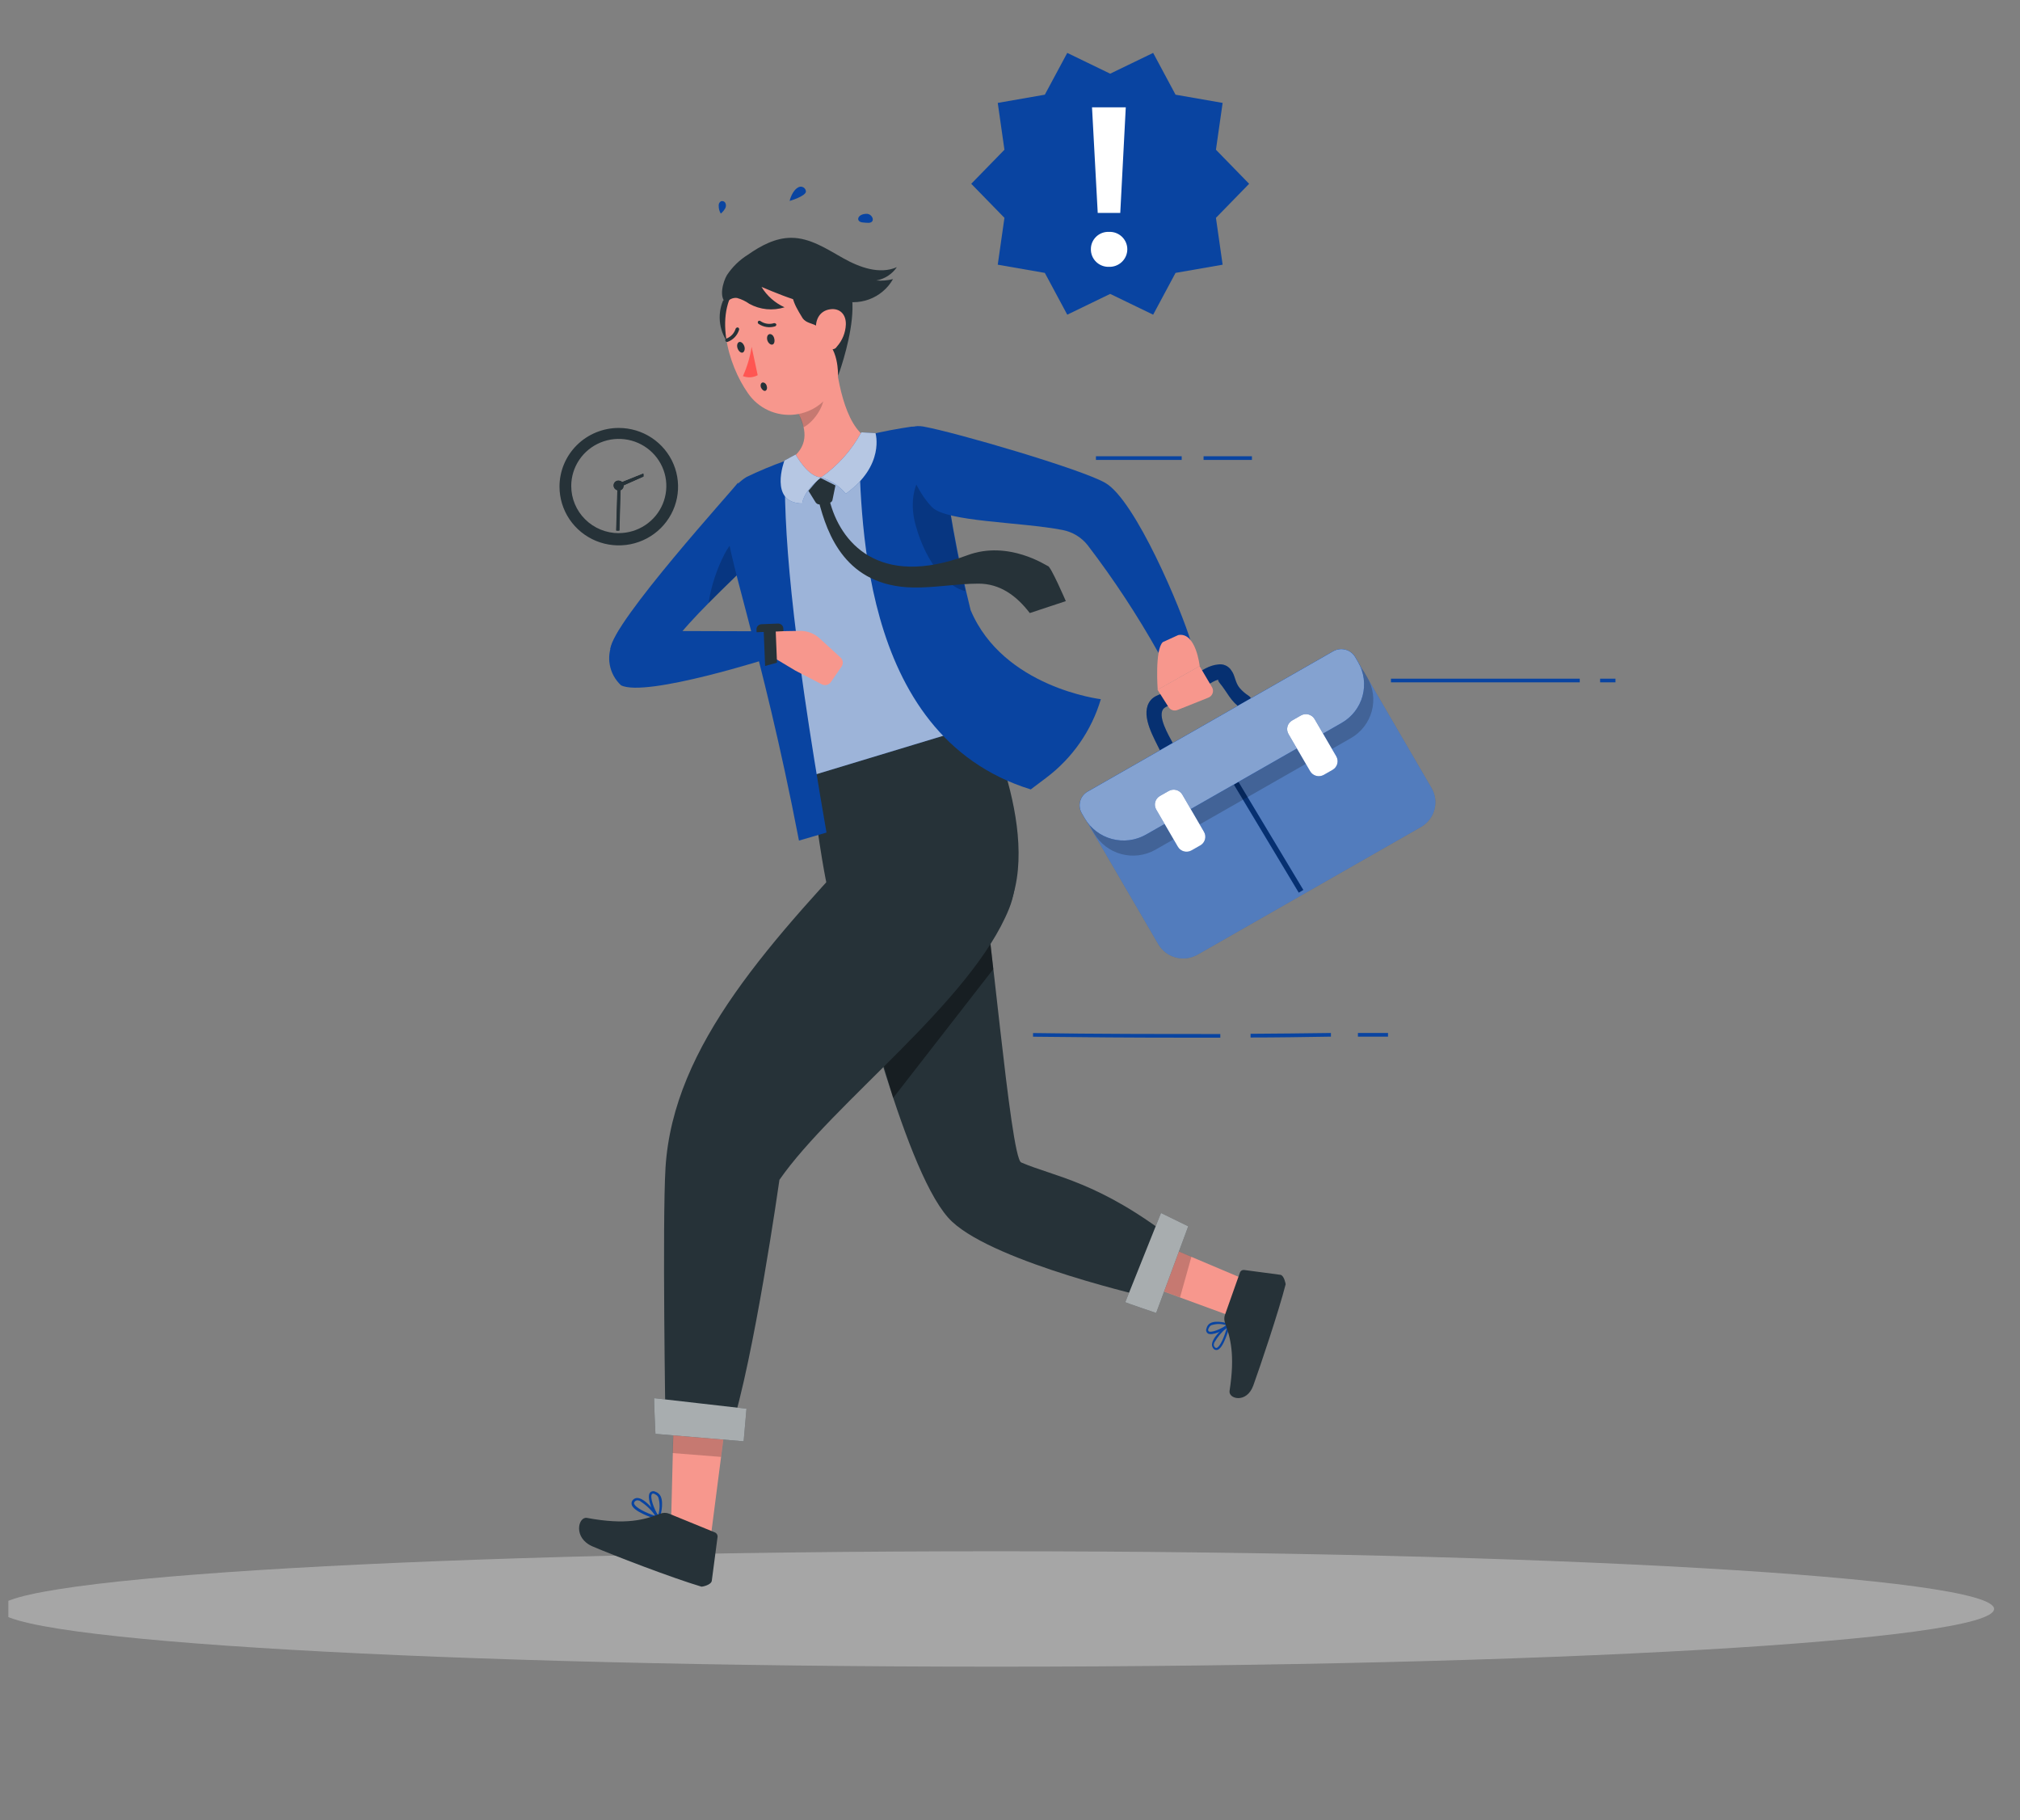 <svg width="121" height="109" viewBox="0 0 121 109" fill="none" xmlns="http://www.w3.org/2000/svg">
<rect x="0" y="0" width="121" height="109" fill="#808080" stroke="none"/>
<g clip-path="url(#clip0_239_17739)">
<path d="M59.681 99.814C26.672 99.814 -0.087 98.266 -0.087 96.358C-0.087 94.45 26.672 92.902 59.681 92.902C92.69 92.902 119.449 94.45 119.449 96.358C119.449 98.266 92.69 99.814 59.681 99.814Z" fill="#A6A6A6"/>
<path d="M36.844 28.882C36.817 28.909 36.796 28.941 36.781 28.975C36.767 29.01 36.759 29.047 36.759 29.085C36.759 29.123 36.767 29.16 36.781 29.195C36.796 29.23 36.817 29.262 36.844 29.288C36.881 29.324 36.927 29.348 36.977 29.358L36.906 31.77H37.082L37.149 29.343C37.188 29.327 37.223 29.303 37.251 29.273C37.278 29.245 37.298 29.213 37.312 29.177C37.325 29.141 37.33 29.103 37.328 29.065L38.527 28.531V28.363L37.254 28.873C37.227 28.847 37.194 28.826 37.159 28.813C37.123 28.799 37.085 28.793 37.047 28.794C37.009 28.794 36.972 28.803 36.937 28.818C36.902 28.833 36.871 28.855 36.844 28.882Z" fill="#263238"/>
<path d="M37.066 25.629C37.768 25.629 38.455 25.835 39.039 26.222C39.623 26.608 40.078 27.157 40.347 27.8C40.616 28.442 40.686 29.149 40.549 29.832C40.412 30.514 40.074 31.14 39.577 31.632C39.081 32.124 38.448 32.459 37.759 32.595C37.07 32.73 36.356 32.661 35.707 32.395C35.058 32.128 34.504 31.678 34.113 31.099C33.723 30.521 33.515 29.841 33.515 29.145C33.514 28.684 33.606 28.226 33.784 27.799C33.963 27.372 34.224 26.985 34.554 26.658C34.884 26.331 35.276 26.072 35.707 25.896C36.138 25.719 36.6 25.628 37.066 25.629ZM37.066 31.927C37.629 31.927 38.18 31.761 38.648 31.451C39.117 31.141 39.482 30.701 39.697 30.185C39.913 29.67 39.969 29.103 39.86 28.556C39.75 28.008 39.478 27.506 39.08 27.111C38.682 26.717 38.174 26.448 37.622 26.339C37.069 26.231 36.496 26.286 35.976 26.5C35.456 26.713 35.011 27.075 34.698 27.539C34.385 28.003 34.218 28.548 34.218 29.106C34.217 29.477 34.291 29.844 34.434 30.186C34.577 30.529 34.786 30.84 35.051 31.102C35.316 31.365 35.63 31.573 35.975 31.715C36.321 31.857 36.692 31.93 37.066 31.93V31.927Z" fill="#263238"/>
<path opacity="0.8" d="M36.872 29.292C36.908 29.328 36.954 29.352 37.004 29.362L36.933 31.774H37.109L37.177 29.347C37.215 29.331 37.25 29.307 37.279 29.277C37.305 29.249 37.325 29.217 37.339 29.181C37.352 29.145 37.358 29.107 37.356 29.069L38.555 28.535V28.367L37.282 28.877C37.254 28.85 37.221 28.829 37.186 28.815C37.15 28.801 37.112 28.794 37.073 28.794C37.035 28.795 36.997 28.803 36.961 28.818C36.926 28.833 36.894 28.854 36.867 28.882C36.84 28.909 36.819 28.941 36.804 28.976C36.79 29.012 36.783 29.05 36.783 29.088C36.784 29.126 36.792 29.164 36.807 29.199C36.822 29.234 36.844 29.265 36.872 29.292Z" fill="#263238"/>
<path d="M36.87 29.291C36.907 29.327 36.953 29.351 37.003 29.362C37.06 29.377 37.119 29.377 37.176 29.362C37.215 29.346 37.249 29.322 37.278 29.291C37.304 29.264 37.325 29.231 37.338 29.195C37.352 29.16 37.357 29.122 37.355 29.084C37.354 29.048 37.346 29.012 37.331 28.979C37.316 28.946 37.295 28.916 37.269 28.892C37.244 28.859 37.212 28.832 37.176 28.812C37.14 28.792 37.099 28.781 37.058 28.778C37.017 28.775 36.975 28.781 36.937 28.796C36.898 28.81 36.863 28.833 36.834 28.862C36.805 28.891 36.783 28.926 36.769 28.965C36.754 29.003 36.749 29.044 36.752 29.085C36.756 29.126 36.768 29.165 36.789 29.201C36.809 29.237 36.837 29.267 36.87 29.291Z" fill="#263238"/>
<path d="M36.922 31.771L37.097 31.774L37.162 29.347L37.168 29.146L37.344 29.069L38.543 28.538L38.531 28.367L37.258 28.877L37.002 28.984L36.992 29.359L36.922 31.771Z" fill="#263238"/>
<path d="M67.716 76.613L73.656 78.793C73.804 78.643 74.488 76.592 74.488 76.592L69.288 74.391L67.716 76.613Z" fill="#F7978D"/>
<path d="M73.664 79.359C73.665 79.346 73.663 79.332 73.658 79.32C73.652 79.308 73.644 79.297 73.633 79.289C73.622 79.281 73.609 79.277 73.596 79.277C73.582 79.277 73.57 79.281 73.559 79.289C73.525 79.319 72.668 79.991 72.603 80.47C72.587 80.56 72.607 80.652 72.659 80.727C72.681 80.771 72.718 80.806 72.763 80.828C72.808 80.85 72.859 80.856 72.908 80.846C73.09 80.812 73.263 80.516 73.398 80.183C73.51 79.916 73.599 79.641 73.664 79.359ZM72.757 80.376C72.942 80.048 73.189 79.758 73.485 79.524C73.352 80.028 73.081 80.678 72.868 80.727C72.837 80.727 72.797 80.727 72.745 80.65C72.714 80.606 72.701 80.551 72.711 80.498C72.72 80.455 72.733 80.413 72.748 80.373L72.757 80.376Z" fill="#0944A1"/>
<path d="M73.65 79.313C73.646 79.303 73.64 79.293 73.631 79.285C73.623 79.278 73.612 79.273 73.601 79.271C73.57 79.271 72.889 79.033 72.494 79.243C72.438 79.276 72.39 79.321 72.351 79.373C72.313 79.426 72.286 79.485 72.272 79.549C72.248 79.6 72.241 79.658 72.254 79.713C72.267 79.769 72.298 79.818 72.343 79.854C72.596 80.028 73.379 79.655 73.638 79.405L73.656 79.381L73.65 79.313ZM72.562 79.365C72.851 79.268 73.164 79.268 73.453 79.365C73.144 79.6 72.528 79.842 72.399 79.726C72.399 79.726 72.349 79.689 72.38 79.579L72.405 79.546C72.432 79.467 72.488 79.402 72.562 79.362V79.365Z" fill="#0944A1"/>
<path d="M73.374 78.75L74.274 76.21C74.292 76.159 74.327 76.116 74.373 76.088C74.419 76.06 74.474 76.049 74.527 76.057L76.704 76.347C76.919 76.39 77.012 76.888 77.012 76.912C76.602 78.521 75.47 81.885 75.073 82.978C74.675 84.07 73.578 83.786 73.652 83.298C73.991 81.118 73.698 80.12 73.393 79.253C73.325 79.093 73.318 78.914 73.374 78.75Z" fill="#263238"/>
<g opacity="0.2">
<path d="M71.367 75.262L69.29 74.383L67.717 76.608L70.686 77.695L71.367 75.262Z" fill="black"/>
</g>
<path d="M58.099 50.105C58.336 50.61 58.516 51.139 58.636 51.683C59.314 54.553 60.507 69.33 61.17 69.617C63.155 70.475 65.821 70.747 70.371 74.288C69.903 75.494 69.446 76.348 69.027 77.756C69.027 77.756 59.724 75.659 57.045 73.177C54.271 70.625 51.41 58.197 50.245 54.919C49.582 53.057 48.818 50.831 49.789 49.146C50.334 48.224 55.957 45.12 58.099 50.105Z" fill="#263238"/>
<path d="M49.44 45.682L48.497 46.006C49.092 51.116 49.536 53.027 49.536 53.027L50.537 55.9C50.537 55.9 57.402 58.678 59.8 55.426C63.028 51.058 58.805 42.605 58.805 42.605C58.805 42.605 52.868 44.388 49.44 45.682Z" fill="#263238"/>
<path opacity="0.4" d="M58.945 53C58.233 53.269 51.837 60.052 51.837 60.052L53.501 65.754L59.5 58.037L58.945 53Z" fill="black"/>
<path d="M40.386 83.734L40.195 91.314C40.42 91.445 42.571 92.077 42.571 92.077L43.496 84.9L40.386 83.734Z" fill="#F7978D"/>
<path d="M39.43 91.003C39.445 91.007 39.46 91.005 39.474 90.999C39.488 90.993 39.499 90.983 39.507 90.97C39.515 90.956 39.52 90.941 39.52 90.925C39.52 90.91 39.515 90.894 39.507 90.881C39.476 90.838 38.761 89.804 38.243 89.718C38.195 89.708 38.146 89.709 38.098 89.719C38.05 89.73 38.005 89.75 37.966 89.779C37.916 89.812 37.877 89.858 37.854 89.912C37.83 89.967 37.823 90.026 37.833 90.085C37.867 90.301 38.188 90.515 38.545 90.68C38.828 90.817 39.125 90.926 39.43 91.003ZM38.345 89.904C38.709 90.136 39.024 90.437 39.27 90.79C38.73 90.622 38.037 90.286 37.981 90.039C37.981 90.005 37.981 89.956 38.061 89.892C38.085 89.875 38.112 89.862 38.141 89.856C38.169 89.85 38.199 89.85 38.228 89.856C38.275 89.865 38.321 89.88 38.363 89.901L38.345 89.904Z" fill="#0944A1"/>
<path d="M39.477 90.988C39.49 90.983 39.501 90.974 39.509 90.964C39.517 90.953 39.522 90.94 39.523 90.927C39.523 90.893 39.795 90.078 39.573 89.605C39.54 89.541 39.494 89.484 39.439 89.437C39.383 89.39 39.319 89.355 39.249 89.333C39.194 89.305 39.13 89.297 39.069 89.312C39.009 89.326 38.956 89.362 38.919 89.413C38.728 89.718 39.12 90.655 39.385 90.972L39.413 90.991L39.477 90.988ZM39.437 89.681C39.539 90.031 39.534 90.403 39.422 90.75C39.172 90.371 38.919 89.654 39.049 89.483C39.049 89.468 39.086 89.425 39.209 89.465L39.243 89.495C39.33 89.53 39.399 89.597 39.437 89.681Z" fill="#0944A1"/>
<path d="M40.087 90.655L42.821 91.772C42.879 91.797 42.926 91.841 42.954 91.897C42.983 91.953 42.992 92.016 42.978 92.077L42.636 94.678C42.584 94.935 42.044 95.032 42.02 95.023C40.287 94.51 36.665 93.118 35.488 92.609C34.31 92.099 34.637 90.808 35.164 90.905C37.516 91.345 38.598 91.012 39.541 90.658C39.627 90.621 39.72 90.602 39.814 90.602C39.907 90.601 40 90.619 40.087 90.655Z" fill="#263238"/>
<g opacity="0.2">
<path d="M43.19 87.251L43.492 84.9L40.388 83.734L40.289 87.022L43.19 87.251Z" fill="black"/>
</g>
<path d="M60.443 54.424C58.184 60.001 49.913 66.024 46.689 70.658C46.689 70.658 45.169 81.391 43.763 85.698C42.185 85.451 40.795 85.582 39.864 85.286C39.864 85.286 39.667 73.271 39.864 69.941C40.323 62.547 46.162 56.362 52.916 49.155C54.047 47.949 57.647 46.933 59.481 47.956C59.827 48.139 61.624 51.509 60.443 54.424Z" fill="#263238"/>
<path d="M39.188 83.734C39.16 83.734 39.262 85.871 39.262 85.871L44.545 86.317L44.715 84.366L39.188 83.734Z" fill="#263238"/>
<path opacity="0.6" d="M39.188 83.734C39.16 83.734 39.262 85.871 39.262 85.871L44.545 86.317L44.715 84.366L39.188 83.734Z" fill="white"/>
<path d="M67.406 77.984C67.406 78.008 69.255 78.631 69.255 78.631L71.176 73.441L69.545 72.644L67.406 77.984Z" fill="#263238"/>
<path opacity="0.6" d="M67.406 77.984C67.406 78.008 69.255 78.631 69.255 78.631L71.176 73.441L69.545 72.644L67.406 77.984Z" fill="white"/>
<path d="M48.585 46.461L59.5 43.158C59.263 42.09 58.868 40.591 57.709 36.223C56.961 33.209 56.411 30.149 56.063 27.065C56.063 27.065 56.063 27.047 56.063 27.037C56.004 26.657 55.795 26.315 55.482 26.086C55.169 25.857 54.777 25.76 54.392 25.816H54.367C53.625 25.929 52.7 26.094 51.812 26.314C50.116 26.729 48.444 27.239 46.806 27.84C46.269 28.066 45.746 28.326 45.243 28.619C44.888 28.808 44.592 29.089 44.385 29.432C44.178 29.775 44.069 30.167 44.069 30.566C44.075 33.155 44.577 36.146 48.585 46.461Z" fill="#0944A1"/>
<path opacity="0.6" d="M48.584 46.462L59.117 43.272C58.877 42.206 58.673 42.164 56.062 27.053C56.064 27.044 56.064 27.035 56.062 27.026C56.011 26.648 55.811 26.305 55.507 26.072C55.202 25.839 54.817 25.734 54.435 25.78H54.41C53.692 25.884 52.801 26.037 51.944 26.25C50.307 26.644 48.694 27.133 47.114 27.712C46.597 27.933 46.095 28.187 45.612 28.473C45.267 28.664 44.981 28.945 44.784 29.286C44.588 29.626 44.488 30.013 44.497 30.405C44.531 33.018 44.617 36.138 48.584 46.462Z" fill="white"/>
<path d="M48.428 29.395L48.831 30.046C48.856 30.098 48.896 30.141 48.946 30.171C48.996 30.2 49.054 30.214 49.112 30.21L49.704 30.11C49.75 30.098 49.791 30.072 49.821 30.036C49.852 30 49.87 29.955 49.873 29.908L50.043 29.072L49.103 28.602L48.428 29.395Z" fill="#263238"/>
<path d="M51.91 26.076C52.834 25.841 53.818 25.667 54.604 25.551H54.628H54.675C54.877 25.526 55.081 25.541 55.278 25.594C55.474 25.648 55.657 25.74 55.818 25.864C55.978 25.988 56.111 26.143 56.211 26.319C56.311 26.494 56.374 26.688 56.398 26.888C56.768 30.139 57.351 33.364 58.142 36.541C60.1 41.181 65.941 41.873 65.941 41.873C65.387 43.749 64.239 45.399 62.668 46.581L61.743 47.277C51.185 44.01 51.638 30.182 51.416 26.189L51.91 26.076Z" fill="#0944A1"/>
<path opacity="0.2" d="M57.832 35.404C57.215 32.767 56.79 30.022 56.528 28.017C56.5 27.992 56.47 27.97 56.439 27.949C55.714 27.443 54.164 28.948 54.845 31.445C55.505 33.832 56.818 35.181 57.832 35.404Z" fill="black"/>
<path d="M49.025 28.624C51.546 28.013 51.996 26.264 51.996 26.264C50.575 25.516 50.094 22.479 49.974 20.77L48.972 22.274L47.613 24.326C47.739 24.551 47.852 24.784 47.952 25.022C48.352 25.971 48.374 26.942 47.027 27.723C47.024 27.723 46.873 29.143 49.025 28.624Z" fill="#F7978D"/>
<path d="M52.444 25.939L51.593 25.891C51.014 26.962 50.19 27.886 49.188 28.589C49.767 28.763 50.28 29.105 50.662 29.569C53.029 27.866 52.444 25.939 52.444 25.939Z" fill="#0944A1"/>
<path opacity="0.7" d="M52.444 25.939L51.593 25.891C51.014 26.962 50.19 27.886 49.188 28.589C49.767 28.763 50.28 29.105 50.662 29.569C53.029 27.866 52.444 25.939 52.444 25.939Z" fill="white"/>
<path d="M46.989 27.582L47.658 27.219C47.658 27.219 48.401 28.599 49.199 28.583C48.071 29.462 48.053 30.152 48.053 30.152C46.024 30.122 46.989 27.582 46.989 27.582Z" fill="#0944A1"/>
<path d="M39.791 40.005C39.369 39.425 40.852 37.724 42.439 36.122C43.416 35.133 44.434 34.177 45.062 33.542L44.72 31.695L44.209 28.902C43.959 29.275 36.7 37.236 36.561 38.866L39.791 40.005Z" fill="#0944A1"/>
<path opacity="0.2" d="M42.439 36.122C43.416 35.133 44.434 34.177 45.062 33.542L44.72 31.695C44.166 32.071 43.715 32.576 43.407 33.167C42.928 34.095 42.602 35.092 42.439 36.122Z" fill="black"/>
<path d="M47.859 50.341L49.508 49.861C47.35 37.443 46.922 31.588 47.026 27.602C46.245 27.881 45.478 28.201 44.73 28.56C44.343 28.79 44.023 29.115 43.801 29.503C43.578 29.891 43.461 30.33 43.46 30.776C43.386 33.008 45.578 38.502 47.859 50.341Z" fill="#0944A1"/>
<path opacity="0.7" d="M46.989 27.582L47.658 27.219C47.658 27.219 48.401 28.599 49.199 28.583C48.071 29.462 48.053 30.152 48.053 30.152C46.024 30.122 46.989 27.582 46.989 27.582Z" fill="white"/>
<path opacity="0.2" d="M47.852 24.8L49.158 22.844C49.245 23.069 49.306 23.302 49.343 23.54C49.454 24.257 48.776 25.24 48.141 25.588L47.852 24.8Z" fill="black"/>
<path d="M45.943 21.605C45.943 21.605 45.968 22.747 44.735 22.417C44.575 21.215 44.183 21.343 43.708 20.671C43.405 20.303 43.208 19.861 43.138 19.392C43.068 18.922 43.127 18.442 43.311 18.003L44.035 17.558C46.917 16.388 45.943 21.605 45.943 21.605Z" fill="#263238"/>
<path d="M48.633 16.752C48.344 16.483 48.005 16.274 47.635 16.135C47.264 15.996 46.87 15.931 46.474 15.943C46.078 15.955 45.688 16.044 45.327 16.206C44.966 16.367 44.641 16.597 44.37 16.883C42.659 18.596 43.602 21.847 44.801 23.544C45.105 23.99 45.525 24.345 46.017 24.572C46.509 24.798 47.054 24.887 47.594 24.829C48.133 24.771 48.647 24.568 49.078 24.242C49.509 23.916 49.843 23.479 50.042 22.98C50.677 21.453 50.156 20.232 49.45 18.062C49.297 17.562 49.016 17.111 48.633 16.752Z" fill="#F7978D"/>
<path d="M50.198 22.521C50.198 22.521 50.275 20.653 49.147 20.223C49.242 19.148 48.342 19.612 48.016 18.953C47.566 18.22 47.171 17.506 47.707 16.758L48.956 16.242C52.818 15.534 50.198 22.521 50.198 22.521Z" fill="#263238"/>
<path d="M43.544 16.477C43.869 15.986 44.297 15.569 44.799 15.256C45.572 14.715 46.451 14.239 47.397 14.242C48.525 14.242 49.524 14.911 50.508 15.463C51.491 16.016 52.69 16.452 53.723 16C53.581 16.208 53.399 16.386 53.188 16.523C52.976 16.659 52.739 16.753 52.49 16.797C52.826 16.825 53.164 16.797 53.492 16.715C53.175 17.275 52.667 17.706 52.06 17.929C51.452 18.153 50.784 18.155 50.175 17.936L50.856 18.308C49.071 18.614 47.289 17.887 45.615 17.182C45.94 17.718 46.422 18.144 46.996 18.403C46.649 18.513 46.282 18.551 45.919 18.516C45.556 18.48 45.204 18.371 44.885 18.195C44.661 18.036 44.411 17.917 44.145 17.844C44.021 17.83 43.895 17.852 43.783 17.906C43.67 17.96 43.576 18.044 43.51 18.15C43.035 17.829 43.313 16.864 43.544 16.477Z" fill="#263238"/>
<path d="M45.387 22.47C45.252 22.543 45.103 22.585 44.95 22.595C44.798 22.604 44.645 22.58 44.502 22.525C44.755 21.966 44.93 21.375 45.023 20.77L45.387 22.47Z" fill="#FF5652"/>
<path d="M49.73 18.522C49.04 18.617 48.806 19.243 48.892 19.804C48.892 20.644 49.881 21.206 50.125 20.763C50.456 20.396 50.648 19.927 50.667 19.435C50.686 18.818 50.297 18.443 49.73 18.522Z" fill="#F7978D"/>
<path d="M46.058 20.022C45.946 20.07 45.915 20.266 45.98 20.422C46.045 20.577 46.188 20.675 46.29 20.629C46.392 20.583 46.423 20.409 46.367 20.232C46.311 20.055 46.169 19.973 46.058 20.022Z" fill="#263238"/>
<path d="M44.267 20.487C44.156 20.536 44.122 20.713 44.19 20.884C44.258 21.055 44.403 21.158 44.499 21.11C44.595 21.061 44.648 20.881 44.576 20.71C44.505 20.539 44.372 20.444 44.267 20.487Z" fill="#263238"/>
<path d="M45.654 22.913C45.564 22.953 45.533 23.096 45.589 23.219C45.644 23.341 45.765 23.441 45.855 23.402C45.944 23.362 45.972 23.219 45.917 23.078C45.861 22.938 45.743 22.886 45.654 22.913Z" fill="#263238"/>
<path d="M44.144 19.617C44.126 19.622 44.11 19.63 44.096 19.641C44.083 19.653 44.073 19.668 44.066 19.685C44.026 19.817 43.956 19.939 43.862 20.041C43.767 20.143 43.651 20.223 43.521 20.274C43.507 20.277 43.495 20.284 43.484 20.292C43.473 20.3 43.464 20.311 43.457 20.323C43.45 20.335 43.445 20.348 43.444 20.361C43.442 20.375 43.443 20.389 43.447 20.402C43.456 20.429 43.475 20.451 43.5 20.465C43.525 20.479 43.555 20.482 43.582 20.475C43.746 20.416 43.894 20.319 44.014 20.193C44.134 20.067 44.222 19.915 44.273 19.749C44.281 19.721 44.278 19.692 44.265 19.666C44.252 19.641 44.229 19.621 44.202 19.611C44.182 19.607 44.162 19.609 44.144 19.617Z" fill="#263238"/>
<path d="M46.463 19.378C46.45 19.366 46.433 19.357 46.415 19.353C46.398 19.349 46.379 19.349 46.361 19.353C46.228 19.395 46.087 19.406 45.949 19.386C45.81 19.366 45.679 19.315 45.563 19.237C45.543 19.218 45.517 19.207 45.489 19.207C45.461 19.207 45.435 19.218 45.415 19.237C45.397 19.26 45.389 19.288 45.391 19.317C45.394 19.345 45.408 19.372 45.43 19.39C45.573 19.489 45.736 19.555 45.908 19.582C46.081 19.609 46.257 19.597 46.423 19.546C46.451 19.538 46.475 19.519 46.489 19.494C46.504 19.469 46.508 19.439 46.5 19.411C46.489 19.399 46.476 19.388 46.463 19.378Z" fill="#263238"/>
<path d="M46.467 37.806L47.903 37.782C48.347 37.772 48.778 37.935 49.102 38.236L50.354 39.384C50.426 39.452 50.471 39.543 50.482 39.641C50.493 39.739 50.468 39.837 50.412 39.919L49.765 40.853C49.707 40.935 49.621 40.994 49.523 41.018C49.425 41.042 49.321 41.03 49.231 40.984L47.656 40.169L45.976 39.164C45.976 39.164 45.915 37.818 46.467 37.806Z" fill="#F7978D"/>
<path d="M37.051 37.781L46.465 37.809L46.283 39.353C46.283 39.353 38.691 41.795 37.199 41.041C36.847 40.714 36.611 40.284 36.526 39.814C36.44 39.344 36.51 38.859 36.724 38.431L37.051 37.781Z" fill="#0944A1"/>
<path d="M45.831 39.884L46.543 39.686L46.457 37.57L45.738 37.601L45.831 39.884Z" fill="#263238"/>
<path d="M46.614 37.344L45.61 37.384C45.529 37.388 45.452 37.423 45.396 37.482C45.341 37.542 45.312 37.621 45.315 37.702L45.322 37.863L46.929 37.799L46.923 37.637C46.919 37.558 46.886 37.484 46.828 37.429C46.771 37.374 46.694 37.344 46.614 37.344Z" fill="#263238"/>
<path d="M74.344 42.421C73.709 42.005 73.518 41.45 73.068 40.913C72.76 40.543 73.309 40.607 72.806 40.76C72.623 40.84 72.451 40.943 72.294 41.065C71.885 41.322 71.499 41.621 71.083 41.868C70.722 42.082 70.019 42.173 69.73 42.411C69.261 42.827 70.038 44.09 70.254 44.509C70.494 45.015 69.73 45.458 69.486 44.945C69.138 44.215 68.361 42.946 68.811 42.103C69.092 41.581 69.683 41.557 70.177 41.355C71.102 40.971 71.924 39.893 72.966 39.795C73.119 39.771 73.276 39.791 73.417 39.855C73.558 39.918 73.677 40.022 73.759 40.153C73.993 40.458 73.978 40.885 74.267 41.215C74.417 41.388 74.592 41.539 74.785 41.663C75.257 41.969 74.822 42.738 74.344 42.427V42.421Z" fill="#0944A1"/>
<g opacity="0.3">
<path d="M74.344 42.421C73.709 42.005 73.518 41.45 73.068 40.913C72.76 40.543 73.309 40.607 72.806 40.76C72.623 40.84 72.451 40.943 72.294 41.065C71.885 41.322 71.499 41.621 71.083 41.868C70.722 42.082 70.019 42.173 69.73 42.411C69.261 42.827 70.038 44.09 70.254 44.509C70.494 45.015 69.73 45.458 69.486 44.945C69.138 44.215 68.361 42.946 68.811 42.103C69.092 41.581 69.683 41.557 70.177 41.355C71.102 40.971 71.924 39.893 72.966 39.795C73.119 39.771 73.276 39.791 73.417 39.855C73.558 39.918 73.677 40.022 73.759 40.153C73.993 40.458 73.978 40.885 74.267 41.215C74.417 41.388 74.592 41.539 74.785 41.663C75.257 41.969 74.822 42.738 74.344 42.427V42.421Z" fill="black"/>
</g>
<path d="M79.835 39.027L65.2 47.388C64.971 47.519 64.803 47.735 64.735 47.988C64.666 48.241 64.702 48.511 64.834 48.739L69.383 56.547C69.611 56.939 69.988 57.225 70.429 57.342C70.87 57.46 71.341 57.398 71.737 57.172L85.119 49.527C85.515 49.301 85.804 48.928 85.922 48.491C86.041 48.054 85.979 47.588 85.751 47.196L81.201 39.385C81.135 39.273 81.047 39.175 80.943 39.096C80.839 39.017 80.72 38.959 80.593 38.926C80.466 38.893 80.334 38.885 80.204 38.902C80.074 38.919 79.949 38.962 79.835 39.027Z" fill="#0944A1"/>
<path opacity="0.3" d="M79.835 39.027L65.2 47.388C64.971 47.519 64.803 47.735 64.735 47.988C64.666 48.241 64.702 48.511 64.834 48.739L69.383 56.547C69.611 56.939 69.988 57.225 70.429 57.342C70.87 57.46 71.341 57.398 71.737 57.172L85.119 49.527C85.515 49.301 85.804 48.928 85.922 48.491C86.041 48.054 85.979 47.588 85.751 47.196L81.201 39.385C81.135 39.273 81.047 39.175 80.943 39.096C80.839 39.017 80.72 38.959 80.593 38.926C80.466 38.893 80.334 38.885 80.204 38.902C80.074 38.919 79.949 38.962 79.835 39.027Z" fill="white"/>
<path d="M74.185 46.827L78.07 53.297L77.797 53.458L73.912 46.987L74.185 46.827Z" fill="#0944A1"/>
<g opacity="0.3">
<path d="M74.185 46.827L78.07 53.297L77.797 53.458L73.912 46.987L74.185 46.827Z" fill="black"/>
</g>
<path opacity="0.2" d="M65.71 48.319L80.42 39.915C80.64 39.79 80.9 39.756 81.145 39.822C81.389 39.887 81.598 40.046 81.724 40.263L81.9 40.568C82.077 40.871 82.192 41.206 82.239 41.553C82.285 41.901 82.262 42.253 82.17 42.592C82.078 42.93 81.92 43.247 81.704 43.525C81.489 43.803 81.22 44.035 80.913 44.21L69.2 50.895C68.582 51.242 67.851 51.333 67.166 51.149C66.481 50.965 65.897 50.52 65.541 49.912L65.365 49.607C65.238 49.391 65.204 49.134 65.268 48.892C65.333 48.651 65.492 48.444 65.71 48.319Z" fill="black"/>
<path d="M65.157 47.405L79.867 39.001C80.087 38.876 80.349 38.842 80.594 38.908C80.838 38.973 81.047 39.132 81.174 39.349L81.35 39.654C81.527 39.957 81.642 40.292 81.688 40.639C81.734 40.987 81.711 41.339 81.619 41.678C81.528 42.016 81.369 42.333 81.154 42.611C80.939 42.888 80.67 43.121 80.364 43.296L68.65 49.981C68.344 50.156 68.005 50.27 67.655 50.315C67.304 50.361 66.948 50.337 66.606 50.246C66.264 50.155 65.944 49.998 65.664 49.785C65.384 49.571 65.149 49.305 64.972 49.001L64.797 48.696C64.735 48.588 64.695 48.469 64.679 48.345C64.664 48.222 64.673 48.096 64.707 47.976C64.74 47.856 64.797 47.744 64.874 47.646C64.952 47.548 65.048 47.466 65.157 47.405Z" fill="#0944A1"/>
<path d="M65.157 47.405L79.867 39.001C80.087 38.876 80.349 38.842 80.594 38.908C80.838 38.973 81.047 39.132 81.174 39.349L81.35 39.654C81.527 39.957 81.642 40.292 81.688 40.639C81.734 40.987 81.711 41.339 81.619 41.678C81.528 42.016 81.369 42.333 81.154 42.611C80.939 42.888 80.67 43.121 80.364 43.296L68.65 49.981C68.344 50.156 68.005 50.27 67.655 50.315C67.304 50.361 66.948 50.337 66.606 50.246C66.264 50.155 65.944 49.998 65.664 49.785C65.384 49.571 65.149 49.305 64.972 49.001L64.797 48.696C64.735 48.588 64.695 48.469 64.679 48.345C64.664 48.222 64.673 48.096 64.707 47.976C64.74 47.856 64.797 47.744 64.874 47.646C64.952 47.548 65.048 47.466 65.157 47.405Z" fill="#0944A1"/>
<path opacity="0.5" d="M65.157 47.405L79.867 39.001C80.087 38.876 80.349 38.842 80.594 38.908C80.838 38.973 81.047 39.132 81.174 39.349L81.35 39.654C81.527 39.957 81.642 40.292 81.688 40.639C81.734 40.987 81.711 41.339 81.619 41.678C81.528 42.016 81.369 42.333 81.154 42.611C80.939 42.888 80.67 43.121 80.364 43.296L68.65 49.981C68.344 50.156 68.005 50.27 67.655 50.315C67.304 50.361 66.948 50.337 66.606 50.246C66.264 50.155 65.944 49.998 65.664 49.785C65.384 49.571 65.149 49.305 64.972 49.001L64.797 48.696C64.735 48.588 64.695 48.469 64.679 48.345C64.664 48.222 64.673 48.096 64.707 47.976C64.74 47.856 64.797 47.744 64.874 47.646C64.952 47.548 65.048 47.466 65.157 47.405Z" fill="white"/>
<path d="M77.401 43.147L77.925 42.848C78.212 42.684 78.58 42.782 78.746 43.066L80.043 45.293C80.209 45.578 80.11 45.942 79.822 46.106L79.299 46.405C79.011 46.569 78.644 46.471 78.478 46.187L77.181 43.96C77.015 43.675 77.114 43.312 77.401 43.147Z" fill="#0944A1"/>
<path d="M69.479 47.67L70.003 47.372C70.29 47.207 70.658 47.305 70.824 47.59L72.12 49.816C72.286 50.101 72.187 50.465 71.9 50.63L71.376 50.928C71.089 51.093 70.721 50.995 70.555 50.71L69.259 48.483C69.093 48.199 69.192 47.835 69.479 47.67Z" fill="#0944A1"/>
<path d="M77.401 43.147L77.925 42.848C78.212 42.684 78.58 42.782 78.746 43.066L80.043 45.293C80.209 45.578 80.11 45.942 79.822 46.106L79.299 46.405C79.011 46.569 78.644 46.471 78.478 46.187L77.181 43.96C77.015 43.675 77.114 43.312 77.401 43.147Z" fill="white"/>
<path d="M69.479 47.67L70.003 47.372C70.29 47.207 70.658 47.305 70.824 47.59L72.12 49.816C72.286 50.101 72.187 50.465 71.9 50.63L71.376 50.928C71.089 51.093 70.721 50.995 70.555 50.71L69.259 48.483C69.093 48.199 69.192 47.835 69.479 47.67Z" fill="white"/>
<path d="M66.207 28.919C68.01 29.954 70.766 36.502 71.352 38.483C71.006 38.332 70.616 38.311 70.255 38.423C69.895 38.536 69.588 38.774 69.391 39.094C68.133 36.852 66.718 34.701 65.156 32.656C64.781 32.18 64.246 31.855 63.648 31.74C61.093 31.248 56.709 31.261 55.828 30.372C54.401 28.931 53.279 25.168 55.319 25.546C57.246 25.894 64.773 28.092 66.207 28.919Z" fill="#0944A1"/>
<path d="M69.653 38.455L70.578 38.033C71.641 37.832 71.863 39.892 71.863 39.892L69.348 41.309C69.348 41.309 69.166 38.916 69.653 38.455Z" fill="#F7978D"/>
<path d="M70 42.351L69.337 41.307L71.855 39.891L72.601 41.157C72.613 41.175 72.622 41.195 72.629 41.215C72.672 41.322 72.671 41.44 72.625 41.545C72.58 41.651 72.495 41.734 72.389 41.777L70.539 42.516C70.444 42.556 70.338 42.561 70.239 42.531C70.14 42.501 70.055 42.437 70 42.351Z" fill="#F7978D"/>
<path d="M49.689 29.953C50.305 32.435 52.592 35.265 57.953 33.25C60.419 32.334 62.706 33.891 62.768 33.9C62.928 33.876 63.844 36 63.844 36L61.686 36.715C60.897 35.686 59.91 34.95 58.603 34.953C57.296 34.956 56.002 35.207 54.698 35.185C50.65 35.112 49.553 32.005 49.038 29.996L49.689 29.953Z" fill="#263238"/>
<path d="M52.043 13.345C51.929 13.345 51.815 13.338 51.701 13.324C51.233 13.299 51.334 12.805 51.92 12.805C52.268 12.811 52.462 13.321 52.043 13.345Z" fill="#0944A1"/>
<path d="M48.277 11.472C48.275 11.424 48.261 11.376 48.237 11.334C48.213 11.292 48.179 11.256 48.138 11.229C48.097 11.203 48.05 11.187 48.002 11.181C47.953 11.176 47.904 11.183 47.858 11.2C47.436 11.389 47.3 12.034 47.3 12.034C47.3 12.034 48.256 11.756 48.277 11.472Z" fill="#0944A1"/>
<path d="M43.255 12.721C43.333 12.644 43.399 12.557 43.45 12.461C43.473 12.413 43.484 12.361 43.484 12.309C43.484 12.256 43.473 12.204 43.45 12.156C43.424 12.108 43.381 12.072 43.33 12.055C43.278 12.037 43.221 12.039 43.172 12.061C43.13 12.091 43.096 12.13 43.075 12.176C43.054 12.223 43.046 12.273 43.051 12.324C43.048 12.488 43.091 12.649 43.175 12.791" fill="#0944A1"/>
<path d="M66.501 4.413L63.93 3.168L62.586 5.671L59.766 6.163L60.167 8.968L58.178 11.007L60.167 13.046L59.766 15.852L62.586 16.343L63.93 18.846L66.501 17.601L69.075 18.846L70.416 16.343L73.237 15.852L72.836 13.046L74.824 11.007L72.836 8.968L73.237 6.163L70.416 5.671L69.075 3.168L66.501 4.413Z" fill="#0944A1"/>
<path d="M67.527 14.927C67.527 14.786 67.498 14.647 67.442 14.517C67.385 14.388 67.303 14.271 67.2 14.173C67.097 14.076 66.975 14.001 66.842 13.951C66.708 13.902 66.566 13.88 66.424 13.886C66.283 13.881 66.142 13.904 66.011 13.954C65.879 14.004 65.76 14.08 65.659 14.178C65.558 14.275 65.478 14.392 65.424 14.521C65.37 14.649 65.343 14.788 65.345 14.927C65.343 15.067 65.37 15.206 65.424 15.336C65.478 15.466 65.557 15.583 65.658 15.681C65.759 15.78 65.879 15.857 66.01 15.908C66.142 15.96 66.282 15.984 66.424 15.98C66.567 15.985 66.709 15.962 66.843 15.911C66.976 15.861 67.098 15.784 67.201 15.685C67.304 15.587 67.386 15.47 67.442 15.339C67.498 15.209 67.527 15.069 67.527 14.927ZM67.435 6.426H65.413L65.755 12.751H67.105L67.435 6.426Z" fill="white"/>
<path d="M70.891 62.145H73.098V61.925C69.399 61.925 65.635 61.925 61.88 61.867V62.087C64.889 62.124 67.91 62.145 70.891 62.145Z" fill="#0944A1"/>
<path d="M74.911 62.135C76.495 62.135 78.114 62.108 79.723 62.083V61.863C78.114 61.885 76.495 61.903 74.911 61.912V62.135Z" fill="#0944A1"/>
<path d="M81.341 61.863H83.144V62.083H81.341V61.863Z" fill="#0944A1"/>
<path d="M83.319 40.645H94.629V40.864H83.319V40.645Z" fill="#0944A1"/>
<path d="M95.848 40.645H96.769V40.864H95.848V40.645Z" fill="#0944A1"/>
<path d="M65.647 27.324H70.785V27.544H65.647V27.324Z" fill="#0944A1"/>
<path d="M72.095 27.324H74.992V27.544H72.095V27.324Z" fill="#0944A1"/>
</g>
<defs>
<clipPath id="clip0_239_17739">
<rect width="120" height="108" fill="white" transform="matrix(-1 0 0 1 120.5 0.5)"/>
</clipPath>
</defs>
</svg>
